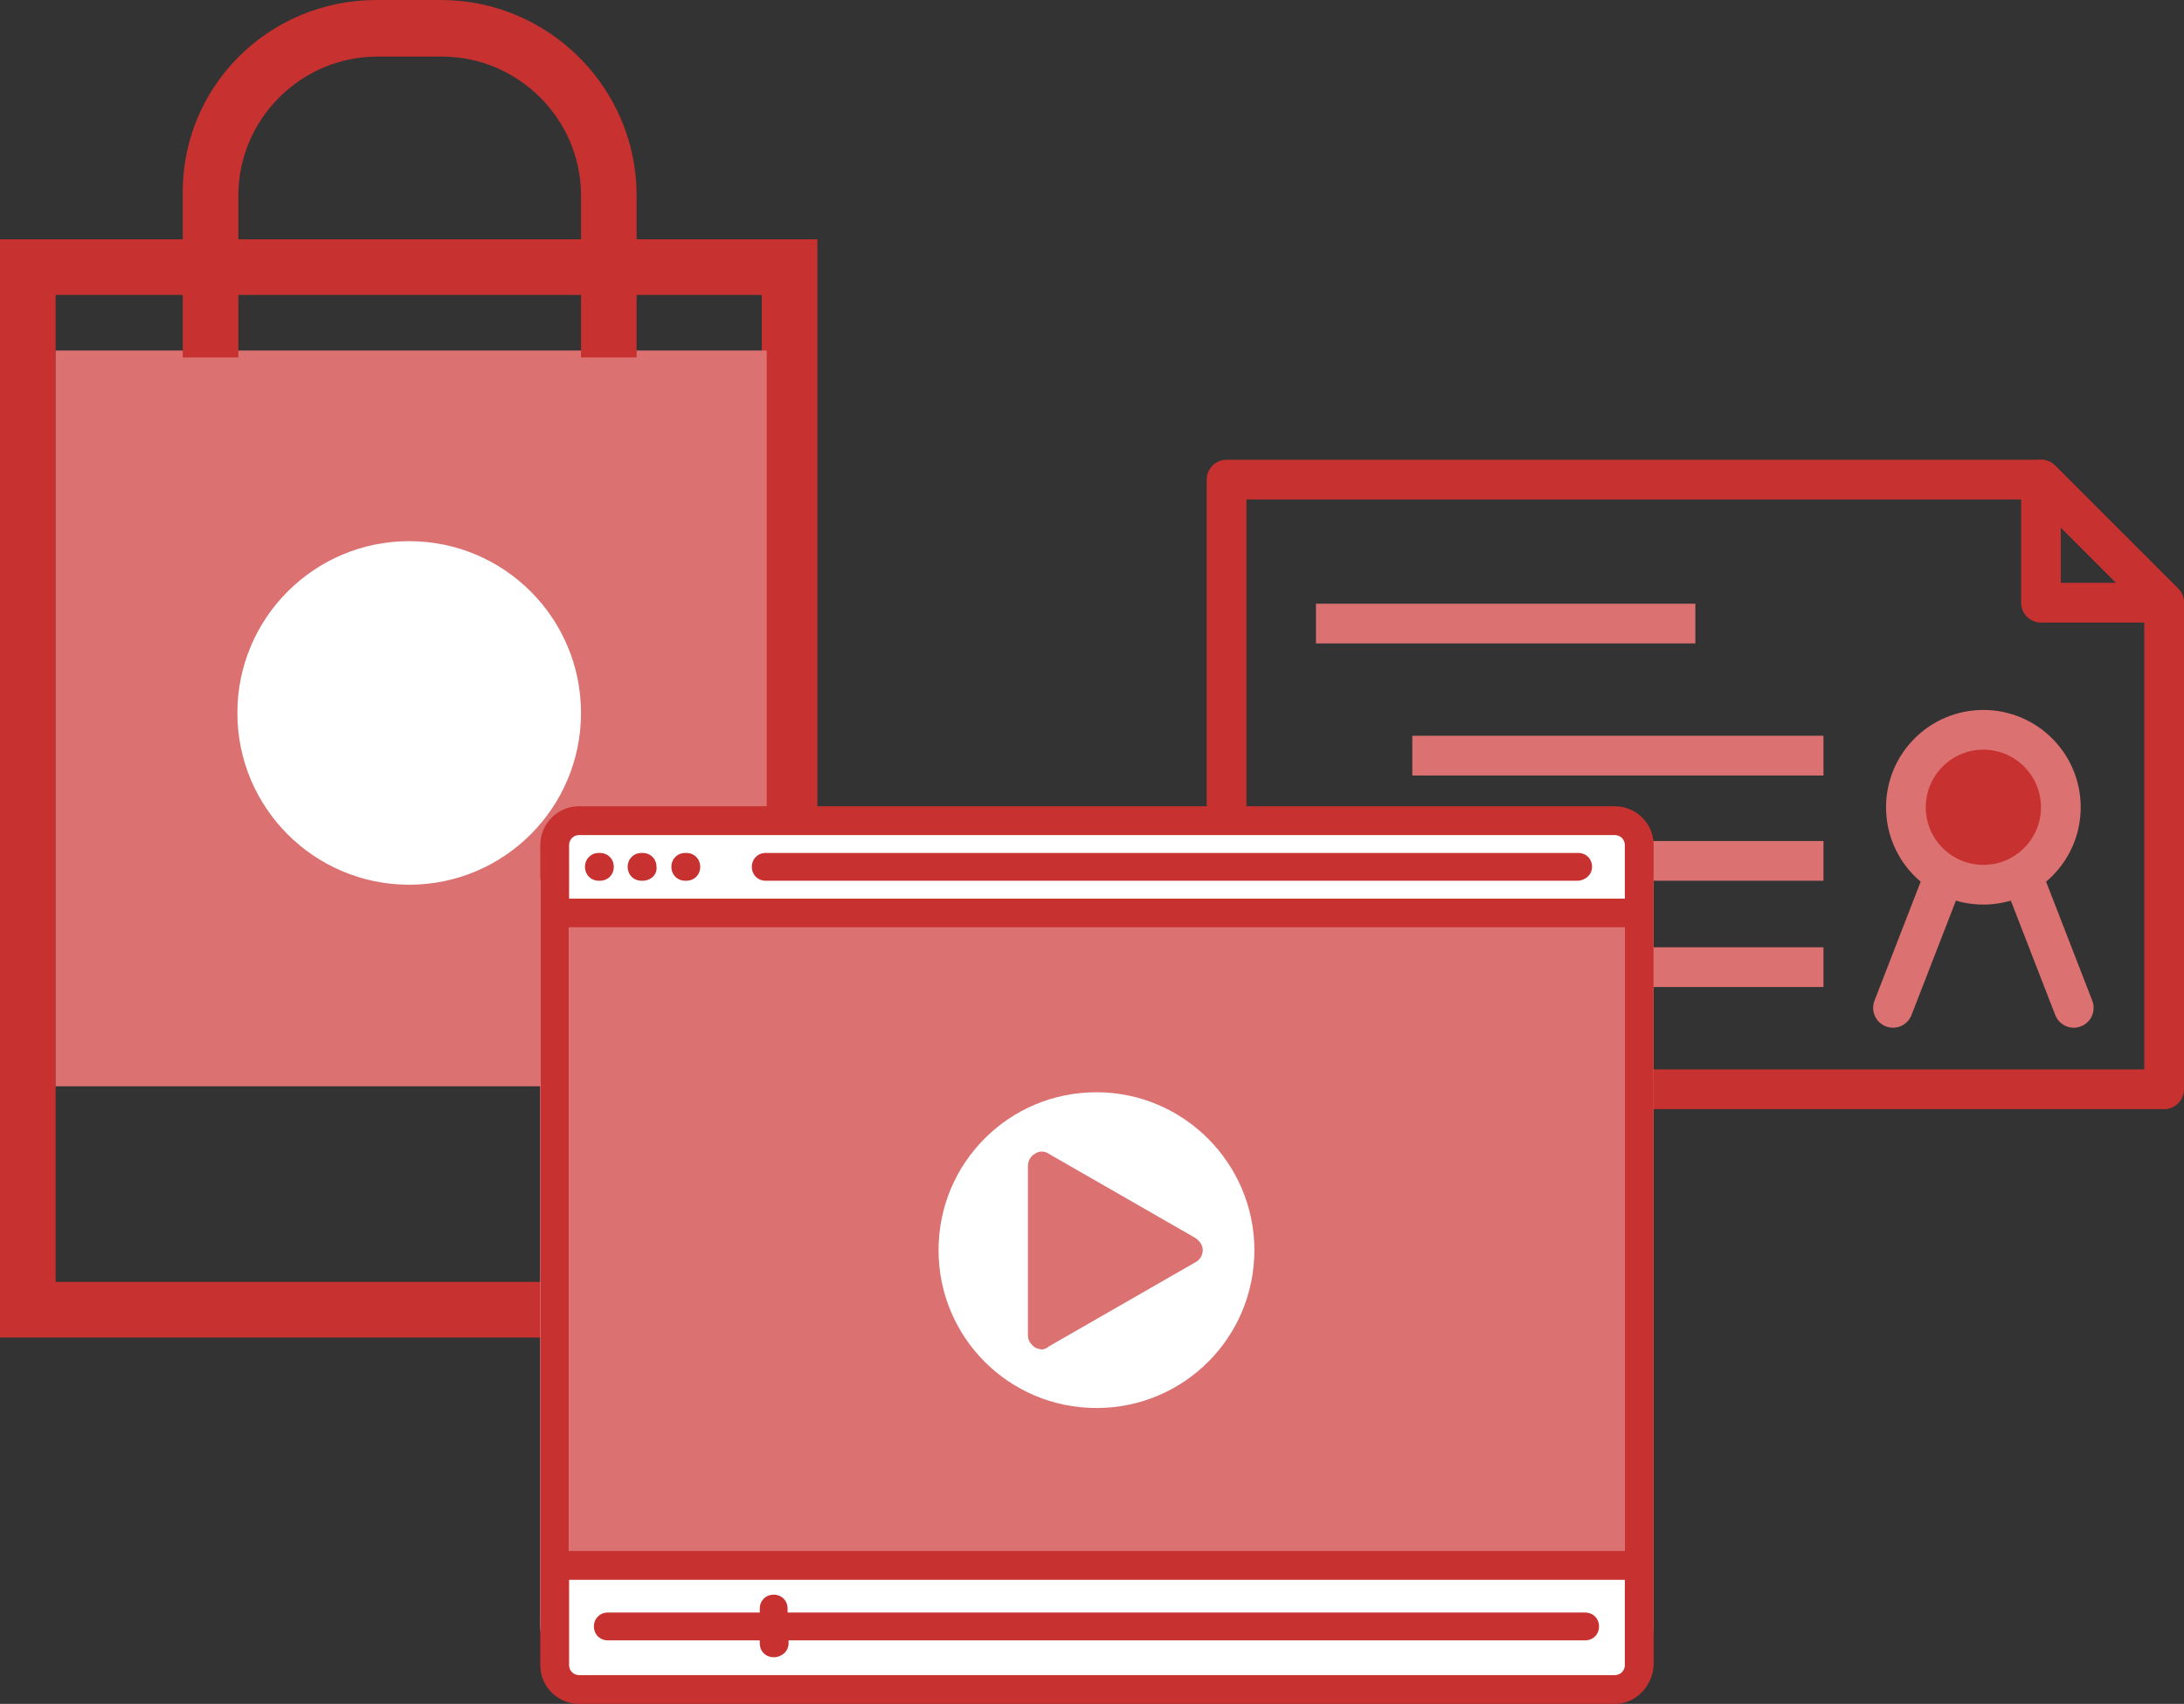 <?xml version="1.0" encoding="utf-8"?>
<!-- Generator: Adobe Illustrator 18.1.1, SVG Export Plug-In . SVG Version: 6.00 Build 0)  -->
<svg version="1.1" id="Layer_1" xmlns="http://www.w3.org/2000/svg" xmlns:xlink="http://www.w3.org/1999/xlink" x="0px" y="0px"
	 viewBox="0 0 219.9 171.6" enable-background="new 0 0 219.9 171.6" xml:space="preserve">
<rect x="0" y="0" width="219.9" height="171.6" fill="#333333" stroke="none"/>
<g>
	<g>
		<g>
			<polygon fill="#C73130" points="82.3,134.7 0,134.7 0,24.1 82.3,24.1 82.3,134.7 76.7,134.7 76.7,29.7 5.6,29.7 5.6,129.1 
				82.3,129.1 			"/>
		</g>
		<rect x="5.6" y="35.3" fill="#DB7171" width="71.6" height="74.1"/>
		<g>
			<g>
				<path fill="#C73130" d="M64.1,36h-5.6V19.7c0-7.7-6.3-14-14-14h-6.5c-7.7,0-14,6.3-14,14V36h-5.6V19.7C18.2,8.8,27,0,37.9,0h6.5
					c10.8,0,19.7,8.8,19.7,19.7V36z"/>
			</g>
		</g>
		<circle fill="#FFFFFF" cx="41.2" cy="71.8" r="17.3"/>
	</g>
	<g>
		<g>
			<polygon fill="none" stroke="#C73130" stroke-width="4" stroke-linejoin="round" stroke-miterlimit="10" points="205.5,48.3 
				123.5,48.3 123.5,109.7 217.9,109.7 217.9,60.7 			"/>
			<polygon fill="none" stroke="#C73130" stroke-width="4" stroke-linejoin="round" stroke-miterlimit="10" points="205.5,60.7 
				217.9,60.7 205.5,48.3 			"/>
		</g>
		<g>
			
				<circle fill="#C73130" stroke="#DB7171" stroke-width="4" stroke-linejoin="round" stroke-miterlimit="10" cx="199.7" cy="81.3" r="7.8"/>
			
				<line fill="none" stroke="#DB7171" stroke-width="4" stroke-linecap="round" stroke-linejoin="round" stroke-miterlimit="10" x1="195.8" y1="88.1" x2="190.6" y2="101.5"/>
			
				<line fill="none" stroke="#DB7171" stroke-width="4" stroke-linecap="round" stroke-linejoin="round" stroke-miterlimit="10" x1="203.6" y1="88.1" x2="208.8" y2="101.5"/>
		</g>
		
			<line fill="none" stroke="#DB7171" stroke-width="4" stroke-linejoin="round" stroke-miterlimit="10" x1="132.5" y1="62.8" x2="170.7" y2="62.8"/>
		
			<line fill="none" stroke="#DB7171" stroke-width="4" stroke-linejoin="round" stroke-miterlimit="10" x1="142.2" y1="76.1" x2="183.6" y2="76.1"/>
		
			<line fill="none" stroke="#DB7171" stroke-width="4" stroke-linejoin="round" stroke-miterlimit="10" x1="132.5" y1="86.7" x2="183.6" y2="86.7"/>
		
			<line fill="none" stroke="#DB7171" stroke-width="4" stroke-linejoin="round" stroke-miterlimit="10" x1="132.5" y1="97.4" x2="183.6" y2="97.4"/>
	</g>
	<path fill="#FFFFFF" d="M159.7,170.4H61.2c-3.7,0-6.8-3-6.8-6.8V89.1c0-3.7,3-6.8,6.8-6.8h98.5c3.7,0,6.8,3,6.8,6.8v74.6
		C166.4,167.4,163.4,170.4,159.7,170.4z"/>
	<rect x="57.3" y="93.4" fill="#DB7171" width="106.3" height="62.9"/>
	<path fill="#C73130" d="M162.6,171.6H58.3c-2.1,0-3.9-1.7-3.9-3.9V85.1c0-2.1,1.7-3.9,3.9-3.9h104.3c2.1,0,3.9,1.7,3.9,3.9v82.6
		C166.4,169.8,164.7,171.6,162.6,171.6z M57.3,159.1v8.6c0,0.6,0.5,1,1,1h104.3c0.6,0,1-0.5,1-1v-8.6H57.3z M57.3,156.2h106.3V93.4
		H57.3V156.2z M57.3,90.5h106.3v-5.4c0-0.6-0.5-1-1-1H58.3c-0.6,0-1,0.5-1,1V90.5z M77.9,166.9c-0.8,0-1.4-0.6-1.4-1.4v-0.3H61.2
		c-0.8,0-1.4-0.6-1.4-1.4s0.6-1.4,1.4-1.4h15.3v-0.4c0-0.8,0.6-1.4,1.4-1.4c0.8,0,1.4,0.6,1.4,1.4v0.4h80.3c0.8,0,1.4,0.6,1.4,1.4
		s-0.6,1.4-1.4,1.4H79.4v0.3C79.4,166.3,78.7,166.9,77.9,166.9z M158.8,88.7H77.1c-0.8,0-1.4-0.6-1.4-1.4c0-0.8,0.6-1.4,1.4-1.4
		h81.8c0.8,0,1.4,0.6,1.4,1.4C160.3,88.1,159.6,88.7,158.8,88.7z M69.1,88.7H69c-0.8,0-1.4-0.6-1.4-1.4c0-0.8,0.6-1.4,1.4-1.4h0.1
		c0.8,0,1.4,0.6,1.4,1.4C70.5,88.1,69.9,88.7,69.1,88.7z M64.7,88.7h-0.1c-0.8,0-1.4-0.6-1.4-1.4c0-0.8,0.6-1.4,1.4-1.4h0.1
		c0.8,0,1.4,0.6,1.4,1.4C66.2,88.1,65.5,88.7,64.7,88.7z M60.4,88.7h-0.1c-0.8,0-1.4-0.6-1.4-1.4c0-0.8,0.6-1.4,1.4-1.4h0.1
		c0.8,0,1.4,0.6,1.4,1.4C61.8,88.1,61.2,88.7,60.4,88.7z"/>
	<path fill="#FFFFFF" d="M110.4,110c-8.8,0-15.9,7.1-15.9,15.9c0,8.8,7.1,15.9,15.9,15.9c8.8,0,15.9-7.1,15.9-15.9
		C126.3,117.2,119.2,110,110.4,110z"/>
	<path fill="#DB7171" d="M104.9,135.9c-0.2,0-0.5-0.1-0.7-0.2c-0.4-0.3-0.7-0.7-0.7-1.2v-17.1c0-0.5,0.3-1,0.7-1.2
		c0.4-0.3,1-0.3,1.4,0l14.8,8.5c0.4,0.3,0.7,0.7,0.7,1.2c0,0.5-0.3,1-0.7,1.2l-14.8,8.5C105.4,135.8,105.1,135.9,104.9,135.9z"/>
</g>
</svg>
